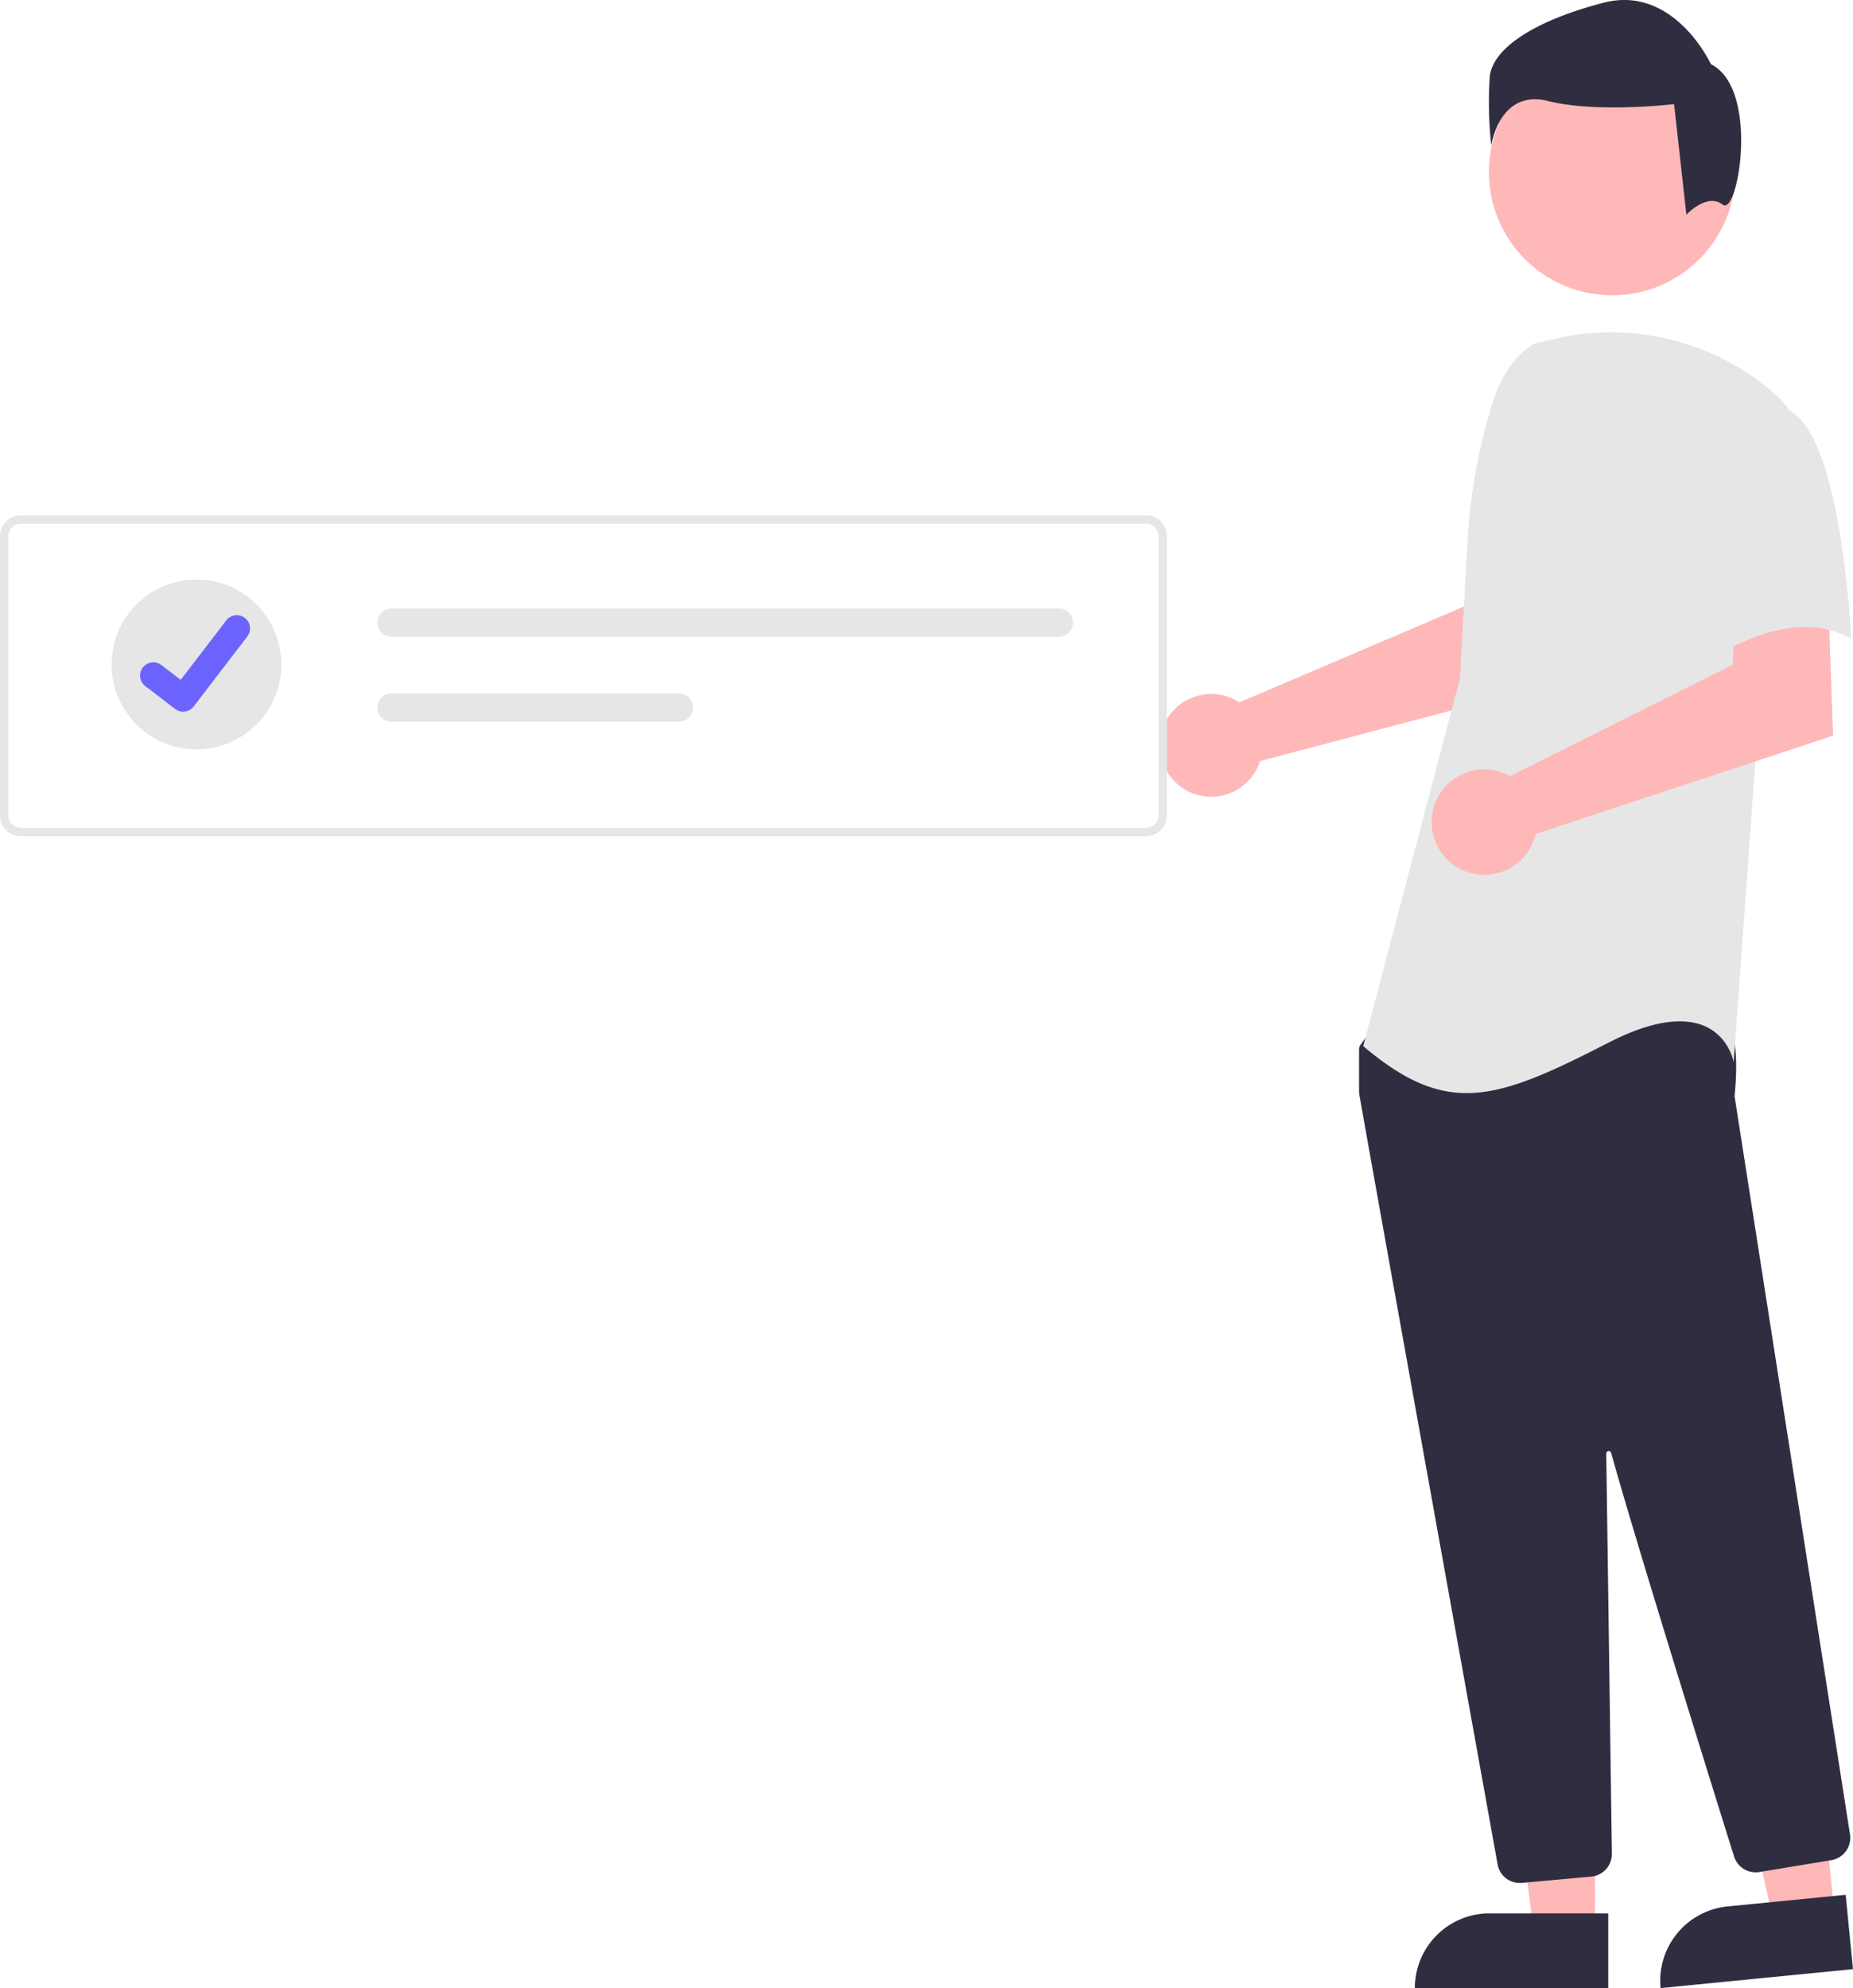 <svg xmlns="http://www.w3.org/2000/svg" width="804.712" height="863.337" viewBox="0 0 804.712 863.337">
  <g id="Group_47" data-name="Group 47" transform="translate(-653.025 -222.408)">
    <g id="Group_24" data-name="Group 24" transform="translate(1156.684 222.408)">
      <path id="Path_552" data-name="Path 552" d="M325.32,568.774a22.006,22.006,0,0,1,3.076,1.715l97.756-41.722,3.487-25.751,39.061-.24-2.308,59.065L337.364,595.967a23.144,23.144,0,0,1-.977,2.631,22.307,22.307,0,1,1-11.069-29.82Z" transform="translate(-293.877 -265.453)" fill="#feb8b8"/>
      <path id="Path_553" data-name="Path 553" d="M326.788,834.393H300.066L287.355,731.328h39.436Z" transform="translate(-137.76 4.131)" fill="#feb8b8"/>
      <path id="Path_554" data-name="Path 554" d="M317.177,775.119H368.71v32.436H284.73a32.447,32.447,0,0,1,32.447-32.447h0Z" transform="translate(-173.956 55.771)" fill="#2f2e41"/>
      <path id="Path_555" data-name="Path 555" d="M289.023,830.657l-26.59,2.616L239.679,731.951l39.247-3.856Z" transform="translate(3.925 0.318)" fill="#feb8b8"/>
      <path id="Path_556" data-name="Path 556" d="M265.22,776.462l51.276-5.051,3.179,32.285-83.557,8.23a32.441,32.441,0,0,1,29.1-35.464Z" transform="translate(-18.623 51.411)" fill="#2f2e41"/>
      <circle id="Ellipse_84" data-name="Ellipse 84" cx="53.531" cy="53.531" r="53.531" transform="translate(142.935 21.183)" fill="#feb8b8"/>
      <path id="Path_557" data-name="Path 557" d="M306.283,972.93a9.752,9.752,0,0,1-9.623-8.065c-13.821-76.76-59.038-327.8-60.12-334.761a3.075,3.075,0,0,1-.036-.483V610.9a3.251,3.251,0,0,1,.608-1.9l5.972-8.359a3.223,3.223,0,0,1,2.494-1.362c34.054-1.6,145.558-6.275,150.945.455h0c5.41,6.757,3.487,27.26,3.051,31.3l.022.421,50.1,320.387a9.834,9.834,0,0,1-8.1,11.192l-31.289,5.154a9.854,9.854,0,0,1-10.953-6.741c-9.677-30.924-42.128-134.952-53.375-175.206a1.084,1.084,0,0,0-2.138.31c.562,38.372,1.919,136.271,2.4,170.085l.05,3.642a9.848,9.848,0,0,1-8.921,9.886L307.2,972.9A9.055,9.055,0,0,1,306.283,972.93Z" transform="translate(-149.948 -155.25)" fill="#2f2e41"/>
      <path id="Path_99" data-name="Path 99" d="M322.971,465.081c-9.342,5.554-14.933,15.758-18.14,26.159a247.78,247.78,0,0,0-10.645,59.195l-3.391,60.15L248.827,770.062c36.376,30.777,57.354,23.78,106.319-1.393s54.559,8.393,54.559,8.393l9.79-135.693L433.484,493.09a65.766,65.766,0,0,0-10.6-10.187,108.233,108.233,0,0,0-92.5-19.617Z" transform="translate(-160.479 -315.787)" fill="#e6e6e6"/>
      <path id="Path_558" data-name="Path 558" d="M270.728,588.866A22.96,22.96,0,0,1,274,590.392l96.662-48.386,1.6-26.21,39.872-2.749,2.136,59.749L285.1,615.518a22.884,22.884,0,1,1-14.369-26.659Z" transform="translate(-121.866 -253.338)" fill="#feb8b8"/>
      <path id="Path_101" data-name="Path 101" d="M287.435,477.106c23.78,8.393,27.972,99.33,27.972,99.33-27.978-15.388-61.552,9.792-61.552,9.792s-6.993-23.783-15.388-54.557a53.464,53.464,0,0,1,11.19-50.361S263.652,468.709,287.435,477.106Z" transform="translate(-15.127 -299.134)" fill="#e6e6e6"/>
      <path id="Path_102" data-name="Path 102" d="M359.754,482.755c-6.67-5.336-15.768,4.359-15.768,4.359L338.65,439.1s-33.346,4-54.693-1.334-24.678,19.349-24.678,19.349a171.284,171.284,0,0,1-.667-30.015c1.334-12.005,18.674-24.011,49.355-32.015s46.688,26.68,46.688,26.68C376.008,432.432,366.432,488.1,359.754,482.755Z" transform="translate(-115.299 -393.889)" fill="#2f2e41"/>
    </g>
    <g id="Group_46" data-name="Group 46" transform="translate(653.025 446.223)">
      <path id="Path_138" data-name="Path 138" d="M1087.376,672.181H598.722a9.06,9.06,0,0,1-9.049-9.049V541.918a9.06,9.06,0,0,1,9.049-9.049h488.654a9.06,9.06,0,0,1,9.049,9.049V663.132a9.06,9.06,0,0,1-9.049,9.049ZM598.722,536.49a5.436,5.436,0,0,0-5.43,5.43V663.134a5.435,5.435,0,0,0,5.43,5.43h488.654a5.435,5.435,0,0,0,5.43-5.43V541.918a5.435,5.435,0,0,0-5.43-5.43Z" transform="translate(-589.673 -532.869)" fill="#e6e6e6"/>
      <path id="Path_139" data-name="Path 139" d="M692.544,556.72a6.144,6.144,0,1,0,0,12.287H982.168a6.144,6.144,0,1,0,0-12.287Z" transform="translate(-522.434 -516.291)" fill="#e6e6e6"/>
      <path id="Path_140" data-name="Path 140" d="M692.544,578.466a6.144,6.144,0,1,0,0,12.287H817.17a6.144,6.144,0,1,0,0-12.287Z" transform="translate(-522.434 -501.173)" fill="#e6e6e6"/>
      <g id="Group_45" data-name="Group 45" transform="translate(48.462 27.864)">
        <circle id="Ellipse_18" data-name="Ellipse 18" cx="36.862" cy="36.862" r="36.862" fill="#e6e6e6"/>
        <path id="Path_395" data-name="Path 395" d="M313.145,256.872a5.71,5.71,0,0,1-3.435-1.142l-.062-.046-12.937-9.9a5.752,5.752,0,1,1,7-9.133l8.38,6.425,19.8-25.834a5.747,5.747,0,0,1,8.057-1.065h0l-.122.17.127-.17a5.754,5.754,0,0,1,1.063,8.058l-23.291,30.391a5.75,5.75,0,0,1-4.573,2.241Z" transform="translate(-282.077 -199.524)" fill="#6c63ff"/>
      </g>
    </g>
  </g>
</svg>
